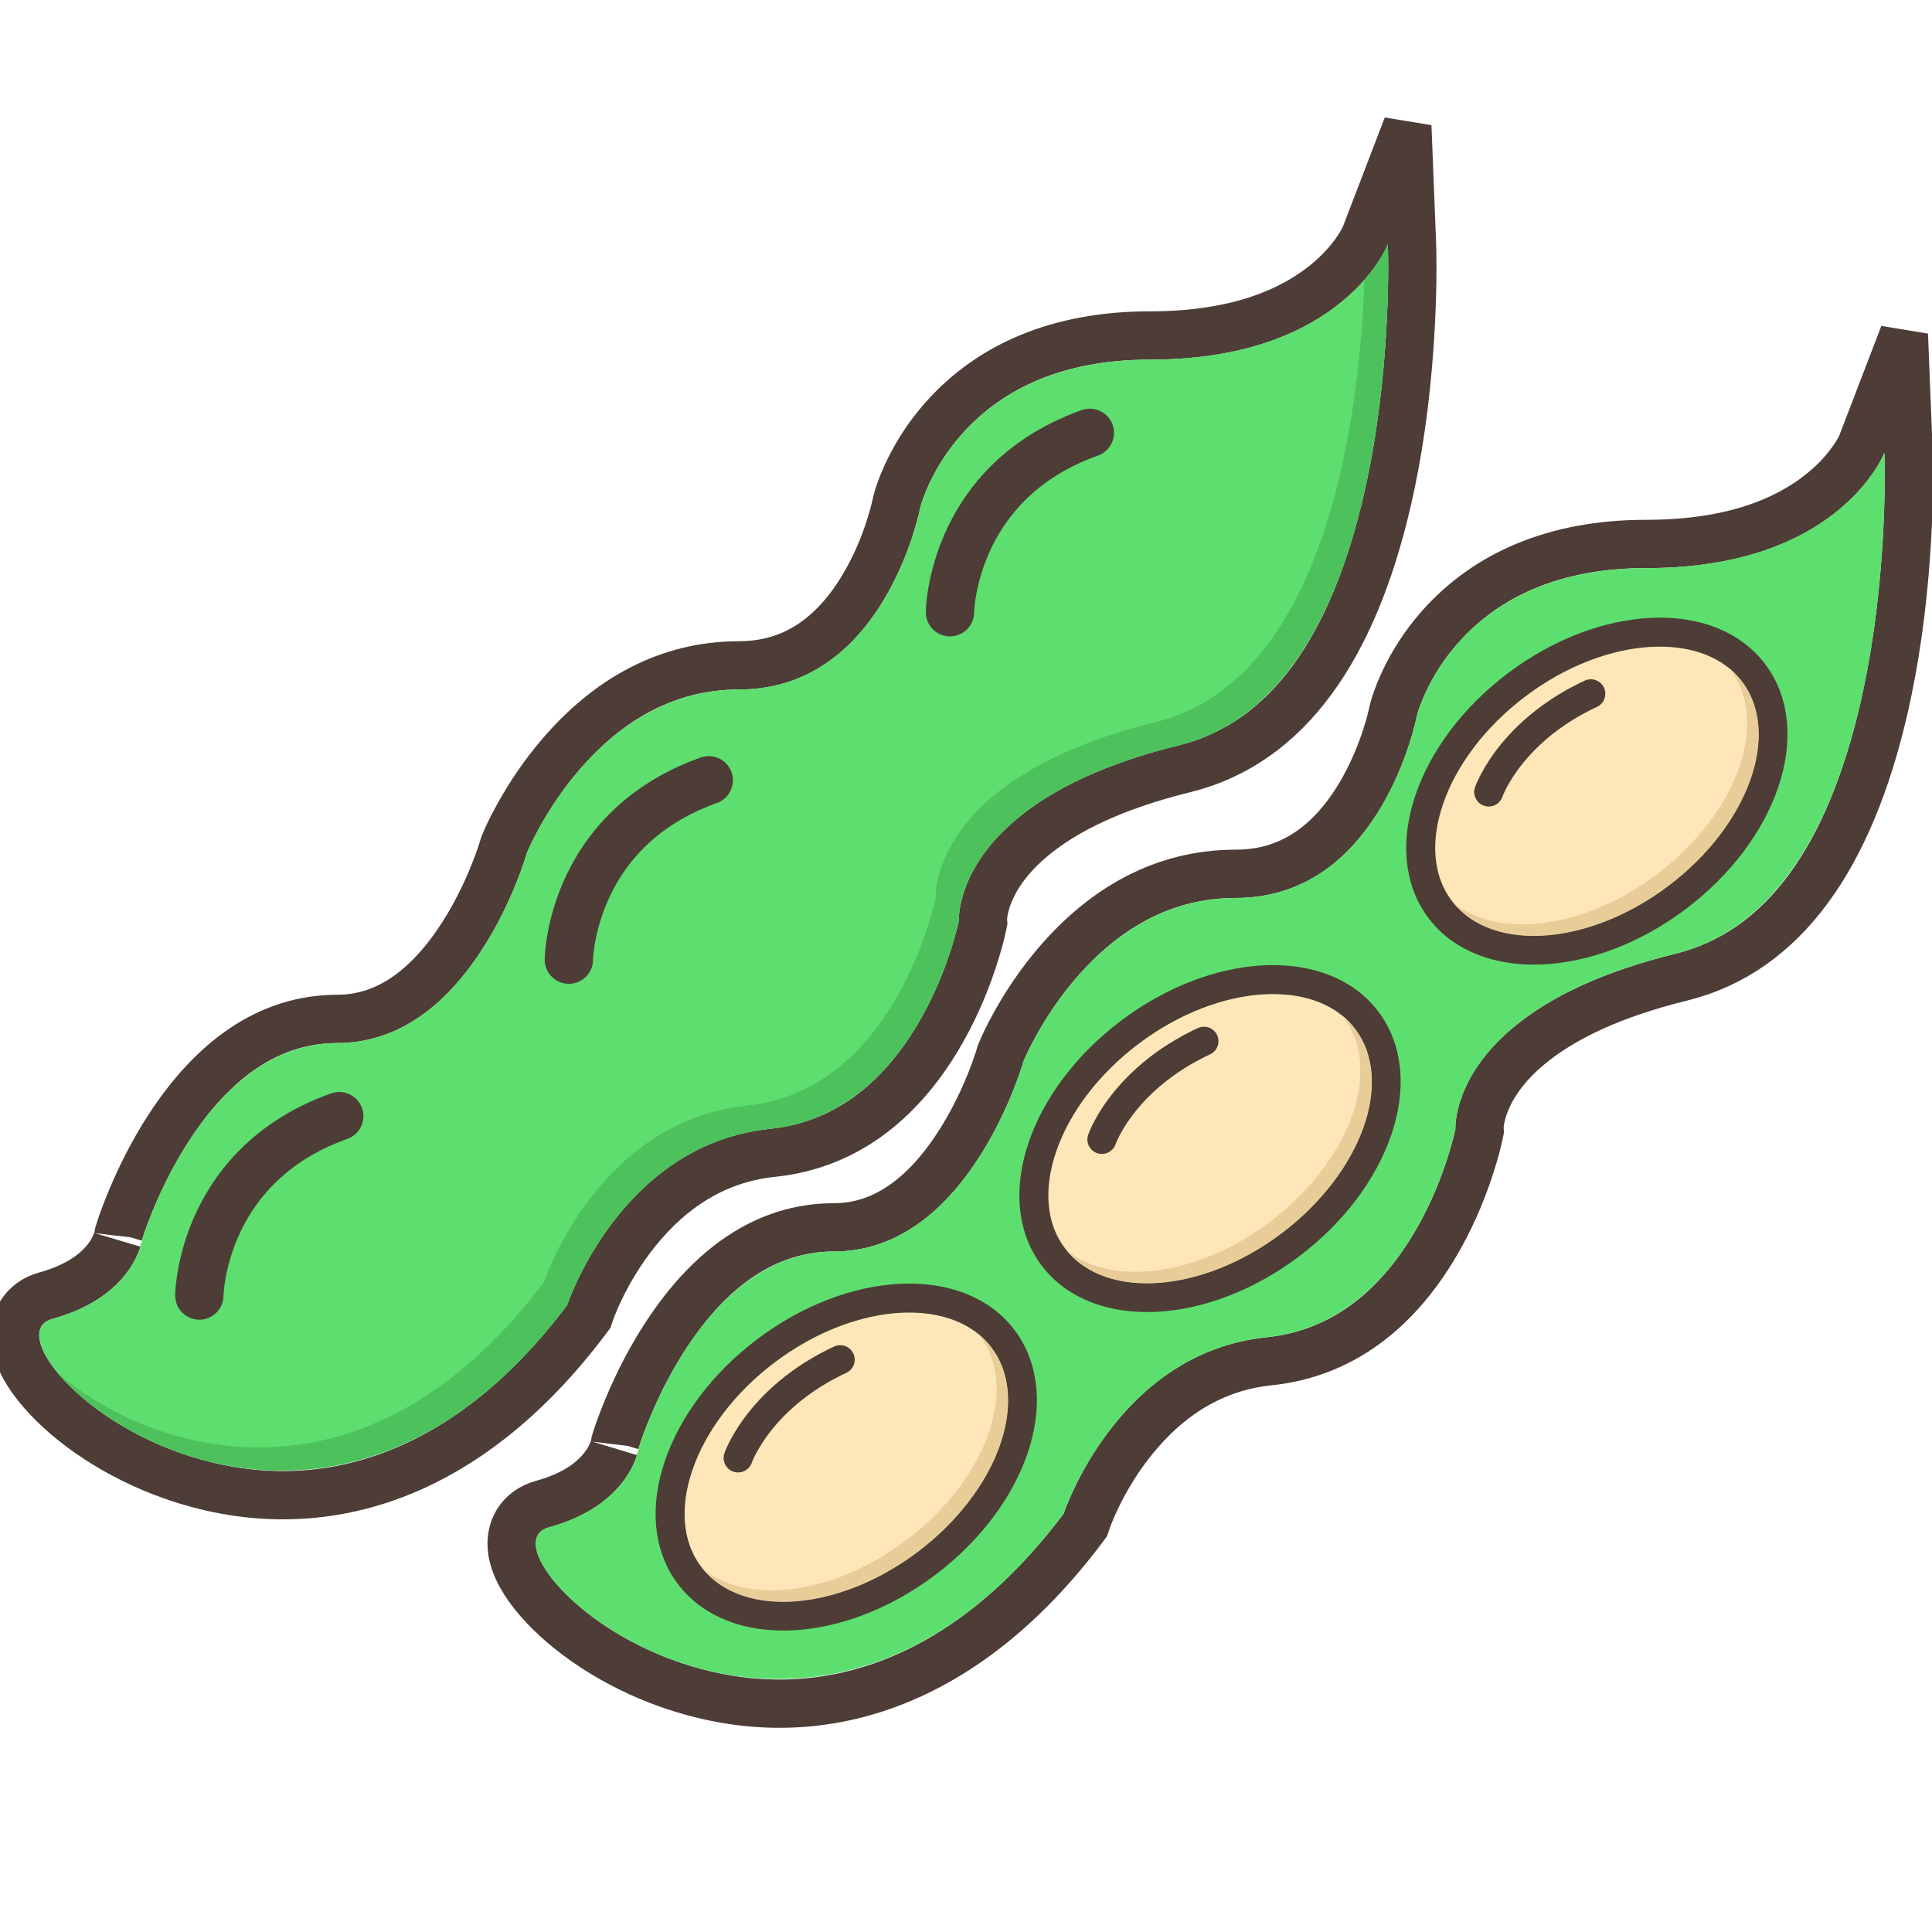<?xml version="1.0" encoding="UTF-8"?>
<svg width="200px" height="200px" viewBox="0 0 200 200" version="1.1" xmlns="http://www.w3.org/2000/svg" xmlns:xlink="http://www.w3.org/1999/xlink">
    <!-- Generator: Sketch 43.1 (39012) - http://www.bohemiancoding.com/sketch -->
    <title>Jagung</title>
    <desc>Created with Sketch.</desc>
    <defs>
        <ellipse id="path-1" cx="22.637" cy="21.53" rx="18.828" ry="12.289"></ellipse>
        <ellipse id="path-2" cx="22.637" cy="21.53" rx="18.828" ry="12.289"></ellipse>
        <ellipse id="path-3" cx="22.637" cy="21.53" rx="18.828" ry="12.289"></ellipse>
    </defs>
    <g id="Page-1" stroke="none" stroke-width="1" fill="none" fill-rule="evenodd">
        <g id="Desktop-HD" transform="translate(-1035, -396)">
            <g id="open-Soybean" transform="translate(1039, 421)">
                <g id="Group-3-Copy">
                    <path d="M97.753,70.189 C97.75,70.072 97.764,69.846 97.811,69.527 C97.895,68.964 98.058,68.333 98.322,67.648 C99.089,65.658 100.529,63.638 102.853,61.696 C106.349,58.775 111.506,56.33 118.611,54.582 C129.431,51.92 136.067,41.887 139.542,27.092 C140.774,21.843 141.537,16.255 141.921,10.593 C142.181,6.777 142.239,3.436 142.184,0.84 C142.178,0.531 142.171,0.314 142.167,0.195 L141.686,-11.945 L137.334,-0.602 C137.254,-0.393 137.008,0.097 136.557,0.776 C135.762,1.973 134.686,3.184 133.289,4.326 C129.176,7.685 123.233,9.73 115.019,9.73 C105.521,9.73 98.509,12.914 93.749,18.234 C92.072,20.11 90.801,22.118 89.877,24.133 C89.311,25.368 88.981,26.359 88.829,26.988 L88.805,27.101 C88.785,27.204 88.735,27.435 88.65,27.775 C88.503,28.363 88.315,29.022 88.083,29.736 C87.418,31.775 86.534,33.813 85.414,35.698 C82.331,40.882 78.138,43.878 72.509,43.878 C65.058,43.878 58.877,47.422 53.942,53.226 C52.251,55.215 50.827,57.336 49.655,59.458 C48.945,60.743 48.471,61.76 48.221,62.378 L48.171,62.503 L48.134,62.633 C48.101,62.75 48.024,63.001 47.902,63.366 C47.693,63.992 47.437,64.694 47.132,65.453 C46.261,67.621 45.184,69.789 43.899,71.796 C40.38,77.294 36.074,80.475 30.935,80.475 C23.781,80.475 18.006,84.771 13.477,91.736 C11.948,94.088 10.668,96.591 9.619,99.093 C8.987,100.601 8.569,101.788 8.353,102.498 L8.289,102.71 L8.263,102.931 C8.266,102.906 8.259,102.942 8.238,103.031 C8.189,103.229 8.114,103.462 8.007,103.723 C7.681,104.516 7.158,105.326 6.385,106.099 C5.101,107.385 3.267,108.432 0.746,109.127 C-1.569,109.765 -2.749,111.746 -2.37,114.057 C-2.109,115.646 -1.142,117.354 0.357,119.079 C3.364,122.538 8.243,125.783 13.718,127.726 C28.476,132.962 44.068,128.418 56.702,111.613 L56.949,111.284 L57.078,110.893 C57.11,110.795 57.19,110.572 57.321,110.243 C57.548,109.672 57.83,109.029 58.168,108.333 C59.141,106.337 60.366,104.339 61.856,102.484 C65.552,97.881 70.209,94.938 75.979,94.339 C83.418,93.565 89.049,89.148 93.077,82.415 C94.595,79.877 95.781,77.177 96.68,74.479 C97.222,72.852 97.552,71.57 97.706,70.797 L97.77,70.482 L97.753,70.189 Z" id="Path-2" stroke="#4D3D36" stroke-width="5"></path>
                    <path d="M139.668,0.294 C139.668,0.294 135.09,12.23 115.019,12.23 C94.948,12.23 91.26,27.572 91.26,27.572 C91.26,27.572 87.65,46.378 72.509,46.378 C57.368,46.378 50.54,63.313 50.54,63.313 C50.54,63.313 44.981,82.975 30.935,82.975 C16.89,82.975 10.745,103.223 10.745,103.223 C10.745,103.223 10.048,109.157 1.41,111.537 C-7.228,113.918 27.334,146.518 54.703,110.111 C54.703,110.111 60.18,93.468 75.72,91.852 C91.26,90.236 95.255,70.306 95.255,70.306 C95.255,70.306 94.535,57.931 118.014,52.155 C141.492,46.378 139.668,0.294 139.668,0.294 Z" id="Path-2-Copy" fill="#5DDE6F"></path>
                    <path d="M2.033,117.191 C9.123,125.676 33.976,137.683 54.703,110.111 C54.703,110.111 60.18,93.468 75.72,91.852 C91.26,90.236 95.255,70.306 95.255,70.306 C95.255,70.306 94.535,57.931 118.014,52.155 C141.492,46.378 139.668,0.294 139.668,0.294 C139.668,0.294 139.044,1.923 137.243,3.977 C136.807,16.693 133.787,45.288 115.623,49.757 C92.144,55.533 92.864,67.908 92.864,67.908 C92.864,67.908 88.869,87.839 73.329,89.454 C57.789,91.07 52.313,107.713 52.313,107.713 C33.492,132.748 11.27,125.153 2.033,117.191 Z" id="Combined-Shape" fill="#4CC15C"></path>
                    <path d="M16.635,109.114 C16.635,109.114 16.801,92.805 35.896,89.274" id="Path-4" stroke="#4D3D36" stroke-width="5" stroke-linecap="round" stroke-linejoin="round" stroke-dasharray="25,12"></path>
                    <path d="M54.888,74.345 C54.888,74.345 55.054,58.037 74.149,54.506" id="Path-4-Copy" stroke="#4D3D36" stroke-width="5" stroke-linecap="round" stroke-linejoin="round" stroke-dasharray="25,12"></path>
                    <path d="M94.337,38.378 C94.337,38.378 94.503,22.069 113.598,18.539" id="Path-4-Copy-2" stroke="#4D3D36" stroke-width="5" stroke-linecap="round" stroke-linejoin="round" stroke-dasharray="25,12"></path>
                </g>
                <g id="Group-3" transform="translate(51.403, 21.58)">
                    <path d="M97.753,70.189 C97.75,70.072 97.764,69.846 97.811,69.527 C97.895,68.964 98.058,68.333 98.322,67.648 C99.089,65.658 100.529,63.638 102.853,61.696 C106.349,58.775 111.506,56.33 118.611,54.582 C129.431,51.92 136.067,41.887 139.542,27.092 C140.774,21.843 141.537,16.255 141.921,10.593 C142.181,6.777 142.239,3.436 142.184,0.84 C142.178,0.531 142.171,0.314 142.167,0.195 L141.686,-11.945 L137.334,-0.602 C137.254,-0.393 137.008,0.097 136.557,0.776 C135.762,1.973 134.686,3.184 133.289,4.326 C129.176,7.685 123.233,9.73 115.019,9.73 C105.521,9.73 98.509,12.914 93.749,18.234 C92.072,20.11 90.801,22.118 89.877,24.133 C89.311,25.368 88.981,26.359 88.829,26.988 L88.805,27.101 C88.785,27.204 88.735,27.435 88.65,27.775 C88.503,28.363 88.315,29.022 88.083,29.736 C87.418,31.775 86.534,33.813 85.414,35.698 C82.331,40.882 78.138,43.878 72.509,43.878 C65.058,43.878 58.877,47.422 53.942,53.226 C52.251,55.215 50.827,57.336 49.655,59.458 C48.945,60.743 48.471,61.76 48.221,62.378 L48.171,62.503 L48.134,62.633 C48.101,62.75 48.024,63.001 47.902,63.366 C47.693,63.992 47.437,64.694 47.132,65.453 C46.261,67.621 45.184,69.789 43.899,71.796 C40.38,77.294 36.074,80.475 30.935,80.475 C23.781,80.475 18.006,84.771 13.477,91.736 C11.948,94.088 10.668,96.591 9.619,99.093 C8.987,100.601 8.569,101.788 8.353,102.498 L8.289,102.71 L8.263,102.931 C8.266,102.906 8.259,102.942 8.238,103.031 C8.189,103.229 8.114,103.462 8.007,103.723 C7.681,104.516 7.158,105.326 6.385,106.099 C5.101,107.385 3.267,108.432 0.746,109.127 C-1.569,109.765 -2.749,111.746 -2.37,114.057 C-2.109,115.646 -1.142,117.354 0.357,119.079 C3.364,122.538 8.243,125.783 13.718,127.726 C28.476,132.962 44.068,128.418 56.702,111.613 L56.949,111.284 L57.078,110.893 C57.11,110.795 57.19,110.572 57.321,110.243 C57.548,109.672 57.83,109.029 58.168,108.333 C59.141,106.337 60.366,104.339 61.856,102.484 C65.552,97.881 70.209,94.938 75.979,94.339 C83.418,93.565 89.049,89.148 93.077,82.415 C94.595,79.877 95.781,77.177 96.68,74.479 C97.222,72.852 97.552,71.57 97.706,70.797 L97.77,70.482 L97.753,70.189 Z" id="Path-2" stroke="#4D3D36" stroke-width="5"></path>
                    <path d="M139.668,0.294 C139.668,0.294 135.09,12.23 115.019,12.23 C94.948,12.23 91.26,27.572 91.26,27.572 C91.26,27.572 87.65,46.378 72.509,46.378 C57.368,46.378 50.54,63.313 50.54,63.313 C50.54,63.313 44.981,82.975 30.935,82.975 C16.89,82.975 10.745,103.223 10.745,103.223 C10.745,103.223 10.048,109.157 1.41,111.537 C-7.228,113.918 27.334,146.518 54.703,110.111 C54.703,110.111 60.18,93.468 75.72,91.852 C91.26,90.236 95.255,70.306 95.255,70.306 C95.255,70.306 94.535,57.931 118.014,52.155 C141.492,46.378 139.668,0.294 139.668,0.294 Z" id="Path-2-Copy" fill="#5DDF6F"></path>
                </g>
                <g id="Group-2" transform="translate(60.966, 104.305)">
                    <g id="Oval-2" transform="translate(22.637, 21.53) rotate(-37) translate(-22.637, -21.53) ">
                        <use fill="#FFE6B8" fill-rule="evenodd" xlink:href="#path-1"></use>
                        <ellipse stroke="#4D3D36" stroke-width="3" cx="22.637" cy="21.53" rx="20.328" ry="13.789"></ellipse>
                    </g>
                    <path d="M7.774,33.083 C11.964,38.261 21.844,37.515 30.032,31.344 C38.337,25.086 41.758,15.619 37.673,10.199 C37.272,9.666 36.813,9.193 36.304,8.777 C36.363,8.85 36.421,8.925 36.478,9 C40.562,14.42 37.141,23.887 28.837,30.145 C21.349,35.788 12.446,36.895 7.774,33.083 Z" id="Combined-Shape" fill="#E9CD99"></path>
                    <path d="M11.442,21.622 C11.442,21.622 13.921,14.388 24.093,10.573" id="Path-3" stroke="#4D3D36" stroke-width="3" stroke-linecap="round" stroke-dasharray="15,6"></path>
                </g>
                <g id="Group-2-Copy-3" transform="translate(98.622, 71.335)">
                    <g id="Oval-2" transform="translate(22.637, 21.53) rotate(-37) translate(-22.637, -21.53) ">
                        <use fill="#FFE6B8" fill-rule="evenodd" xlink:href="#path-2"></use>
                        <ellipse stroke="#4D3D36" stroke-width="3" cx="22.637" cy="21.53" rx="20.328" ry="13.789"></ellipse>
                    </g>
                    <path d="M7.774,33.083 C11.964,38.261 21.844,37.515 30.032,31.344 C38.337,25.086 41.758,15.619 37.673,10.199 C37.272,9.666 36.813,9.193 36.304,8.777 C36.363,8.85 36.421,8.925 36.478,9 C40.562,14.42 37.141,23.887 28.837,30.145 C21.349,35.788 12.446,36.895 7.774,33.083 Z" id="Combined-Shape" fill="#E9CD99"></path>
                    <path d="M11.442,21.622 C11.442,21.622 13.921,14.388 24.093,10.573" id="Path-3" stroke="#4D3D36" stroke-width="3" stroke-linecap="round" stroke-dasharray="15,6"></path>
                </g>
                <g id="Group-2-Copy-4" transform="translate(138.669, 35.368)">
                    <g id="Oval-2" transform="translate(22.637, 21.53) rotate(-37) translate(-22.637, -21.53) ">
                        <use fill="#FFE6B8" fill-rule="evenodd" xlink:href="#path-3"></use>
                        <ellipse stroke="#4D3D36" stroke-width="3" cx="22.637" cy="21.53" rx="20.328" ry="13.789"></ellipse>
                    </g>
                    <path d="M7.774,33.083 C11.964,38.261 21.844,37.515 30.032,31.344 C38.337,25.086 41.758,15.619 37.673,10.199 C37.272,9.666 36.813,9.193 36.304,8.777 C36.363,8.85 36.421,8.925 36.478,9 C40.562,14.42 37.141,23.887 28.837,30.145 C21.349,35.788 12.446,36.895 7.774,33.083 Z" id="Combined-Shape" fill="#E9CD99"></path>
                    <path d="M11.442,21.622 C11.442,21.622 13.921,14.388 24.093,10.573" id="Path-3" stroke="#4D3D36" stroke-width="3" stroke-linecap="round" stroke-dasharray="15,6"></path>
                </g>
            </g>
        </g>
    </g>
</svg>